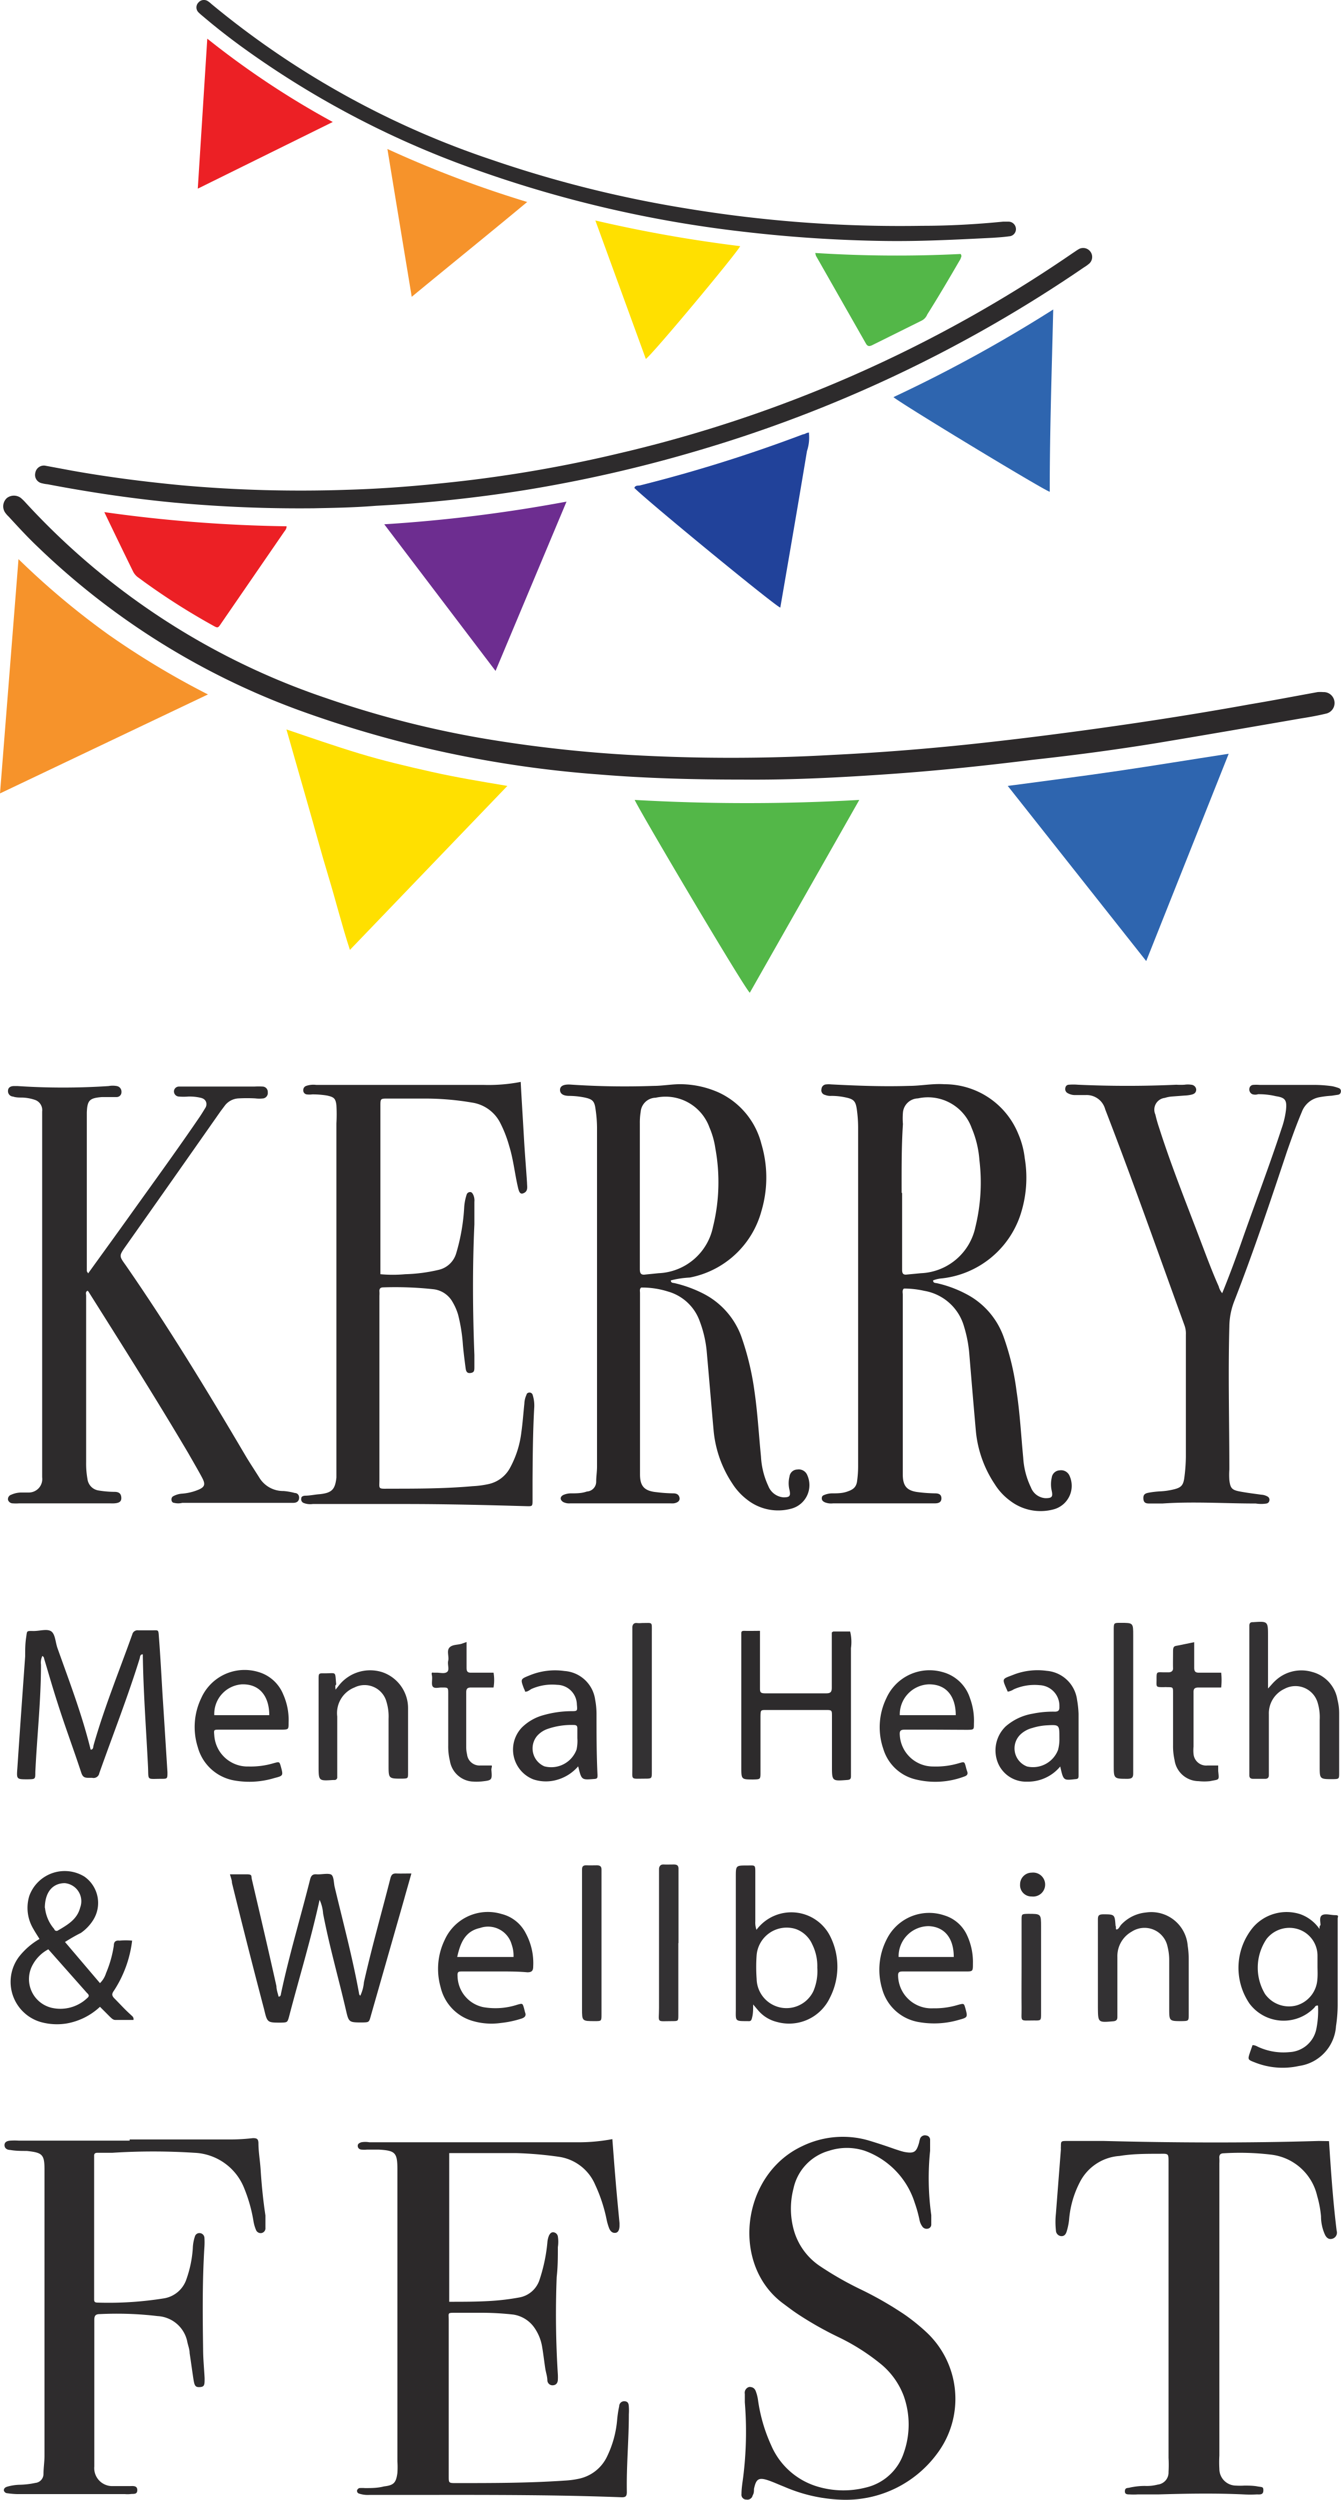 <svg xmlns="http://www.w3.org/2000/svg" viewBox="0 0 80.48 150"><defs><style>.cls-1{fill:#2d2b2c;}.cls-2{fill:#292627;}.cls-3{fill:#2c292a;}.cls-4{fill:#2e2c2d;}.cls-5{fill:#f6932b;}.cls-6{fill:#ffe000;}.cls-7{fill:#53b748;}.cls-8{fill:#2e65af;}.cls-9{fill:#21429a;}.cls-10{fill:#6d2d90;}.cls-11{fill:#ec2025;}.cls-12{fill:#302d2f;}.cls-13{fill:#333133;}.cls-14{fill:#312f30;}</style></defs><g id="Layer_2" data-name="Layer 2"><g id="Layer_1-2" data-name="Layer 1"><path class="cls-1" d="M5.29,76.41c.9-1.25,1.81-2.5,2.7-3.75,1.34-1.87,2.69-3.73,4-5.65.12-.18.23-.36.34-.54s.09-.5-.26-.59a2.91,2.91,0,0,0-.78-.08,3.31,3.31,0,0,1-.55,0,.31.31,0,0,1-.3-.33.3.3,0,0,1,.31-.27l.3,0c1.41,0,2.82,0,4.22,0a4.19,4.19,0,0,1,.5,0,.32.32,0,0,1,.3.34.33.33,0,0,1-.26.37,2,2,0,0,1-.49,0,9.21,9.21,0,0,0-1,0,1.11,1.11,0,0,0-.81.41l-.27.36q-2.85,4.07-5.71,8.12c-.38.55-.39.56,0,1.1,2.55,3.68,4.87,7.49,7.14,11.34.29.5.63,1,.92,1.47a1.67,1.67,0,0,0,1.43.76,3.87,3.87,0,0,1,.68.12c.15,0,.27.13.25.32s-.16.27-.35.27H10.94a1,1,0,0,1-.49,0c-.09,0-.17-.09-.16-.22a.21.21,0,0,1,.13-.19,1.28,1.28,0,0,1,.47-.14,3.16,3.16,0,0,0,1-.23c.39-.16.45-.32.26-.69s-.56-1-.85-1.51c-1.92-3.25-3.94-6.44-5.95-9.63a.47.47,0,0,0-.09-.12c-.15.07-.09.2-.09.3v10a5.11,5.11,0,0,0,.08,1,.79.79,0,0,0,.68.69,6.07,6.07,0,0,0,.94.08c.24,0,.39.08.41.33s-.12.34-.42.36a2.09,2.09,0,0,1-.25,0H1.15a2.54,2.54,0,0,1-.39,0A.3.3,0,0,1,.48,90a.28.28,0,0,1,.2-.31,1.48,1.48,0,0,1,.58-.13c.15,0,.3,0,.45,0a.81.81,0,0,0,.82-.92c0-.65,0-1.29,0-1.94v-20A.65.65,0,0,0,2.1,66a2.62,2.62,0,0,0-.78-.14c-.18,0-.36,0-.54-.06a.32.32,0,0,1-.3-.34c0-.2.15-.28.33-.29h.25a41.45,41.45,0,0,0,5.46,0,1.34,1.34,0,0,1,.49,0,.34.34,0,0,1,.28.36.29.29,0,0,1-.28.3l-.39,0c-.16,0-.33,0-.5,0-.75.06-.88.19-.91.93q0,.52,0,1v8.52Z"/><path class="cls-2" d="M40.26,76.83c0,.15.12.15.2.16a7.52,7.52,0,0,1,1.72.62,4.7,4.7,0,0,1,2.3,2.56,16.56,16.56,0,0,1,.8,3.32c.19,1.3.26,2.61.39,3.91a4.76,4.76,0,0,0,.44,1.77,1.07,1.07,0,0,0,.91.68c.37,0,.44-.07.36-.45a1.62,1.62,0,0,1,0-.79.48.48,0,0,1,.47-.43.55.55,0,0,1,.6.34,1.46,1.46,0,0,1-.93,2,3,3,0,0,1-2.64-.5,3.76,3.76,0,0,1-.93-1,6.87,6.87,0,0,1-1.12-3.15c-.14-1.56-.27-3.13-.41-4.7A6.88,6.88,0,0,0,42,79.3a2.84,2.84,0,0,0-1.91-1.8,5.15,5.15,0,0,0-1.61-.24c-.11.09-.07.22-.07.33V88.47c0,.7.25,1,1,1.07a8.93,8.93,0,0,0,1,.07c.18,0,.33.06.37.26s-.13.31-.35.34a1.34,1.34,0,0,1-.2,0h-6a.79.79,0,0,1-.43-.08c-.2-.13-.2-.31,0-.42a1.16,1.16,0,0,1,.49-.1c.31,0,.62,0,.93-.11a.59.59,0,0,0,.56-.6c0-.29.05-.59.05-.89q0-10.19,0-20.37a7.88,7.88,0,0,0-.09-1.09c-.06-.47-.18-.59-.64-.69a4.9,4.9,0,0,0-.93-.1c-.39,0-.56-.14-.56-.36s.19-.34.61-.32a48.29,48.29,0,0,0,5,.08c.58,0,1.16-.12,1.74-.1a5.72,5.72,0,0,1,2.16.49,4.66,4.66,0,0,1,2.58,3.11,7.05,7.05,0,0,1,0,4,5.54,5.54,0,0,1-4.3,4A5.85,5.85,0,0,0,40.26,76.83ZM38.4,71.58c0,1.52,0,3,0,4.57,0,.25.06.37.33.33l.79-.08a3.48,3.48,0,0,0,3.27-2.78,11.21,11.21,0,0,0,.14-4.72,4.87,4.87,0,0,0-.35-1.24,2.8,2.8,0,0,0-3.23-1.79.92.92,0,0,0-.9.85,3.94,3.94,0,0,0-.05.69Z"/><path class="cls-2" d="M56,76.83c0,.17.14.15.23.17a7,7,0,0,1,1.72.63,4.67,4.67,0,0,1,2.26,2.53,15.39,15.39,0,0,1,.8,3.33c.2,1.31.27,2.63.4,4a4.69,4.69,0,0,0,.46,1.76,1,1,0,0,0,.87.65c.38,0,.46-.07.38-.44a1.76,1.76,0,0,1,0-.79.5.5,0,0,1,.47-.44.55.55,0,0,1,.6.33,1.46,1.46,0,0,1-.92,2,3,3,0,0,1-2.64-.5,3.58,3.58,0,0,1-.93-1,6.89,6.89,0,0,1-1.13-3.15c-.14-1.57-.27-3.13-.4-4.7a7.81,7.81,0,0,0-.31-1.6,3,3,0,0,0-2.38-2.15,5.59,5.59,0,0,0-1.23-.14c-.12.1-.07.25-.07.37V88.46c0,.71.24,1,.94,1.08a9.24,9.24,0,0,0,1,.07c.21,0,.38.06.38.3s-.18.3-.39.3H50a1,1,0,0,1-.49-.06c-.11-.05-.2-.12-.19-.26s.09-.16.19-.2a1.26,1.26,0,0,1,.43-.08c.3,0,.6,0,.89-.1s.56-.21.61-.65a6.54,6.54,0,0,0,.06-.89V67.65a7.88,7.88,0,0,0-.08-1.09c-.07-.49-.19-.61-.68-.71a4,4,0,0,0-.84-.09.89.89,0,0,1-.39-.06.28.28,0,0,1-.21-.34.3.3,0,0,1,.29-.29,1.41,1.41,0,0,1,.29,0c1.56.08,3.11.14,4.67.09.71,0,1.42-.15,2.13-.1a4.78,4.78,0,0,1,4.44,3,5.11,5.11,0,0,1,.38,1.44,7.12,7.12,0,0,1-.27,3.43,5.62,5.62,0,0,1-4.69,3.78A1.89,1.89,0,0,0,56,76.83Zm-1.86-5.25v2.84c0,.59,0,1.19,0,1.78,0,.22.07.31.29.28l.84-.08a3.49,3.49,0,0,0,3.27-2.78,11.21,11.21,0,0,0,.24-4,6.06,6.06,0,0,0-.46-1.92,2.79,2.79,0,0,0-3.23-1.79.93.93,0,0,0-.9.85,4,4,0,0,0,0,.69C54.1,68.8,54.11,70.19,54.11,71.58Z"/><path class="cls-3" d="M31.25,64.92c.06,1.14.13,2.21.19,3.28s.13,1.85.19,2.78c0,.22.08.48-.19.61s-.31-.14-.4-.54c-.16-.76-.25-1.54-.48-2.28A7.32,7.32,0,0,0,30,67.34a2.27,2.27,0,0,0-1.68-1.18,16.84,16.84,0,0,0-2.92-.24c-.71,0-1.42,0-2.13,0-.43,0-.44,0-.44.43V76.46a8.27,8.27,0,0,0,1.49,0,9.89,9.89,0,0,0,2-.26,1.43,1.43,0,0,0,1.06-1,11.91,11.91,0,0,0,.48-2.78A3.09,3.09,0,0,1,28,71.7a.22.22,0,0,1,.22-.17c.09,0,.14.08.18.16a.82.82,0,0,1,.07.43c0,.45,0,.9,0,1.35-.12,2.61-.1,5.23,0,7.84,0,.23,0,.47,0,.7s0,.35-.24.38-.27-.16-.29-.32c-.06-.46-.12-.92-.16-1.38a10,10,0,0,0-.29-1.81,3.34,3.34,0,0,0-.34-.77A1.51,1.51,0,0,0,26,77.36a21.21,21.21,0,0,0-3-.11c-.17,0-.24.08-.23.24s0,.2,0,.3c0,3.68,0,7.35,0,11,0,.55-.1.55.52.54,1.69,0,3.38,0,5.07-.15a5.77,5.77,0,0,0,.93-.12,1.93,1.93,0,0,0,1.33-1,5.91,5.91,0,0,0,.67-2.12c.08-.57.12-1.15.18-1.72a1.33,1.33,0,0,1,.13-.53c0-.07.1-.14.2-.13a.2.2,0,0,1,.17.15,2.12,2.12,0,0,1,.09.79c-.08,1.44-.09,2.88-.1,4.32V90c0,.39,0,.39-.37.38-2.44-.07-4.87-.13-7.31-.13-1.83,0-3.67,0-5.51,0a1.1,1.1,0,0,1-.54-.06.24.24,0,0,1-.15-.28c0-.11.11-.15.22-.16.3,0,.59-.07.89-.09.72-.08.92-.27,1-1,0-.42,0-.83,0-1.25q0-10,0-20a9.84,9.84,0,0,0,0-1.09c-.05-.41-.15-.49-.56-.58a5.26,5.26,0,0,0-.89-.07,1.31,1.31,0,0,1-.34,0,.24.24,0,0,1-.2-.25.26.26,0,0,1,.18-.26,1.31,1.31,0,0,1,.59-.06H29A10,10,0,0,0,31.25,64.92Z"/><path class="cls-3" d="M44.6,46.78c-2.9,0-5.79-.07-8.68-.31a67.12,67.12,0,0,1-18-3.86A44.7,44.7,0,0,1,2.25,32.8C1.65,32.23,1.09,31.62.52,31a1.49,1.49,0,0,1-.23-.27.67.67,0,0,1,.13-.85.69.69,0,0,1,.83,0,2.83,2.83,0,0,1,.25.24A43.23,43.23,0,0,0,19.6,41.9a59.35,59.35,0,0,0,10,2.51,80.08,80.08,0,0,0,8.19.89,107.24,107.24,0,0,0,12.16,0q3.65-.18,7.28-.54c2.41-.24,4.8-.53,7.2-.85,3.52-.47,7-1,10.54-1.64,1.37-.23,2.73-.49,4.1-.74a2,2,0,0,1,.34,0,.65.65,0,0,1,.68.59.65.65,0,0,1-.5.7c-.5.12-1,.21-1.51.29-2.89.5-5.77,1-8.66,1.48-2.46.4-4.94.73-7.42,1-2.82.35-5.65.65-8.49.85S47.59,46.81,44.6,46.78Z"/><path class="cls-3" d="M36.75,128.36c.06.76.11,1.47.17,2.17.08,1,.17,1.92.26,2.87,0,0,0,.1,0,.15s0,.39-.22.43-.34-.11-.41-.29a3.36,3.36,0,0,1-.14-.48,9.31,9.31,0,0,0-.69-2.11,2.8,2.8,0,0,0-2.18-1.68A22.28,22.28,0,0,0,31,129.2c-1.28,0-2.55,0-3.83,0l-.21,0v8.92c.84,0,1.67,0,2.49-.05a14.17,14.17,0,0,0,1.72-.21,1.56,1.56,0,0,0,1.21-1.06,10,10,0,0,0,.47-2.23,1.34,1.34,0,0,1,.1-.43c.06-.11.13-.2.26-.19a.3.3,0,0,1,.27.25,2,2,0,0,1,0,.64c0,.6,0,1.19-.07,1.79a57.32,57.32,0,0,0,.07,5.86,2.8,2.8,0,0,1,0,.29c0,.18-.08.33-.28.35a.31.31,0,0,1-.35-.28c0-.23-.08-.46-.12-.69-.07-.45-.12-.91-.2-1.37a2.79,2.79,0,0,0-.45-1.1,1.89,1.89,0,0,0-1.26-.8,17.15,17.15,0,0,0-2-.11c-.49,0-1,0-1.49,0s-.4,0-.4.42v9.39c0,.4,0,.41.41.41,2.19,0,4.37,0,6.55-.15a5.29,5.29,0,0,0,.89-.12,2.42,2.42,0,0,0,1.65-1.32,6.23,6.23,0,0,0,.61-2.23,6.84,6.84,0,0,1,.12-.79c0-.16.13-.32.34-.3s.23.17.24.33a3.4,3.4,0,0,1,0,.45c0,1.55-.15,3.11-.12,4.66,0,.28-.09.33-.34.32-5-.19-10.06-.13-15.1-.14a1.68,1.68,0,0,1-.63-.08.17.17,0,0,1-.12-.2.24.24,0,0,1,.13-.13,2,2,0,0,1,.34,0c.38,0,.76,0,1.14-.1.59-.07.73-.21.81-.81a5.31,5.31,0,0,0,0-.69V130.17c0-1-.13-1.12-1.1-1.18h-.74a1.51,1.51,0,0,1-.3,0c-.11,0-.23-.07-.24-.21s.1-.19.21-.23a1.36,1.36,0,0,1,.49,0H34.69A11.06,11.06,0,0,0,36.75,128.36Z"/><path class="cls-4" d="M7.78,128.38h6.06a11.9,11.9,0,0,0,1.34-.08c.25,0,.32.06.33.29,0,.53.09,1,.13,1.58.06.93.15,1.85.29,2.77,0,.24,0,.49,0,.74a.29.29,0,0,1-.26.32.3.3,0,0,1-.31-.2,2.31,2.31,0,0,1-.15-.53,9,9,0,0,0-.55-1.95,3.36,3.36,0,0,0-3-2.14,38.47,38.47,0,0,0-4.92,0l-.89,0c-.14,0-.21.05-.2.2v8.55c0,.16,0,.24.22.24a20.93,20.93,0,0,0,4-.26,1.71,1.71,0,0,0,1.32-1.15,6.85,6.85,0,0,0,.38-1.84,2.54,2.54,0,0,1,.13-.73A.28.28,0,0,1,12,134a.3.3,0,0,1,.27.3,4.17,4.17,0,0,1,0,.5c-.13,2.05-.11,4.11-.08,6.16,0,.58.06,1.16.09,1.74,0,.4,0,.52-.28.54s-.33-.09-.39-.47-.15-1.05-.23-1.57c0-.21-.08-.42-.13-.63a1.92,1.92,0,0,0-1.79-1.59A20.57,20.57,0,0,0,6,138.86c-.24,0-.34.07-.34.34q0,4.41,0,8.8a1.08,1.08,0,0,0,1.12,1.18c.35,0,.7,0,1,0,.18,0,.46-.05.46.24s-.25.21-.42.24a1.94,1.94,0,0,1-.34,0H1a4.89,4.89,0,0,1-.55-.05.23.23,0,0,1-.22-.17c0-.14.11-.2.22-.23a3,3,0,0,1,.73-.11,4.93,4.93,0,0,0,.94-.11.54.54,0,0,0,.49-.54c0-.36.06-.72.06-1.09V130.17c0-.9-.14-1-1.06-1.1-.33,0-.67,0-1-.06-.17,0-.34-.09-.34-.29s.18-.26.36-.27a4,4,0,0,1,.49,0H7.78Z"/><path class="cls-2" d="M50.58,150a9.44,9.44,0,0,1-3.51-.78c-.31-.12-.61-.26-.92-.37-.61-.21-.77-.12-.9.5,0,.13,0,.26-.08.39a.32.32,0,0,1-.37.25.29.29,0,0,1-.3-.33c0-.34.06-.69.1-1a22,22,0,0,0,.1-4.51c0-.17,0-.34,0-.5a.36.36,0,0,1,.27-.42c.23,0,.34.11.4.29a2.41,2.41,0,0,1,.12.48,9.76,9.76,0,0,0,.8,2.75,4.38,4.38,0,0,0,2.81,2.47,5.41,5.41,0,0,0,2.85.05,3.15,3.15,0,0,0,2.29-2.08,5.12,5.12,0,0,0,0-3.41,4.55,4.55,0,0,0-1.47-2,12.75,12.75,0,0,0-2.43-1.53,20.56,20.56,0,0,1-2.29-1.28c-.35-.22-.68-.47-1-.71-3.21-2.31-2.59-7.76,1.1-9.48a5.57,5.57,0,0,1,4.11-.3c.49.15,1,.32,1.45.48.19.06.38.13.57.17.59.11.72,0,.88-.56a2.1,2.1,0,0,1,.06-.24.31.31,0,0,1,.36-.19.26.26,0,0,1,.24.28c0,.21,0,.43,0,.64a16.08,16.08,0,0,0,.07,3.86c0,.18,0,.37,0,.55a.25.25,0,0,1-.19.26.32.32,0,0,1-.32-.09,1,1,0,0,1-.2-.45,7.74,7.74,0,0,0-.28-1,4.87,4.87,0,0,0-3-3.13,3.44,3.44,0,0,0-2.15,0,3,3,0,0,0-2.13,2.27,4.78,4.78,0,0,0,.07,2.65,3.86,3.86,0,0,0,1.52,2,19.76,19.76,0,0,0,2.41,1.38,21.2,21.2,0,0,1,2.7,1.55,12,12,0,0,1,1.24,1,5.47,5.47,0,0,1,.69,7.31A6.81,6.81,0,0,1,50.58,150Z"/><path class="cls-3" d="M73.35,77.6c.47-1.15.89-2.3,1.29-3.45.76-2.15,1.57-4.28,2.28-6.45a5.27,5.27,0,0,0,.26-1.11c.06-.57-.05-.73-.6-.81a4.42,4.42,0,0,0-1.08-.12.56.56,0,0,1-.34,0,.31.31,0,0,1-.18-.32.25.25,0,0,1,.22-.24,2.58,2.58,0,0,1,.39,0l3.28,0a8,8,0,0,1,1.09.08,2.72,2.72,0,0,1,.38.11.19.19,0,0,1,.13.23.19.19,0,0,1-.16.17l-.39.06a6,6,0,0,0-.74.09,1.39,1.39,0,0,0-1.05.88c-.33.78-.61,1.57-.89,2.37-1,3-2,6-3.17,9a4.26,4.26,0,0,0-.29,1.5c-.08,2.86,0,5.73,0,8.59a4.48,4.48,0,0,0,0,.64c.06.48.15.59.64.68s.85.13,1.27.19a.84.84,0,0,1,.38.11.22.22,0,0,1,.11.25.21.21,0,0,1-.17.17,2,2,0,0,1-.64,0c-1.87,0-3.74-.13-5.61,0l-.74,0c-.19,0-.38,0-.4-.28s.12-.33.32-.37a5.4,5.4,0,0,1,.69-.08,4.19,4.19,0,0,0,.78-.11c.48-.11.61-.25.67-.73a10.34,10.34,0,0,0,.09-1.24V80.09a1.44,1.44,0,0,0-.09-.58c-1.57-4.32-3.09-8.65-4.75-12.94a1.15,1.15,0,0,0-1.16-.86l-.7,0a.9.9,0,0,1-.42-.13.28.28,0,0,1-.11-.31.21.21,0,0,1,.2-.18,3.38,3.38,0,0,1,.55,0c2,.09,3.94.09,5.91,0a4,4,0,0,0,.49,0,1.33,1.33,0,0,1,.4,0,.32.32,0,0,1,.3.28c0,.19-.11.27-.26.31a2.12,2.12,0,0,1-.44.06l-.79.06a1.8,1.8,0,0,0-.39.08.71.71,0,0,0-.57,1,8.19,8.19,0,0,0,.23.81c.76,2.38,1.7,4.69,2.57,7,.32.84.63,1.67,1,2.5A1.08,1.08,0,0,0,73.35,77.6Z"/><path class="cls-1" d="M79.76,128.48c.12,1.83.24,3.61.46,5.38a.38.38,0,0,1-.21.46c-.22.09-.38,0-.49-.22a2.67,2.67,0,0,1-.24-1.11,6.4,6.4,0,0,0-.23-1.22,3.22,3.22,0,0,0-2.78-2.48,15.64,15.64,0,0,0-2.82-.08c-.22,0-.29.1-.27.31a2.8,2.8,0,0,1,0,.29v17.54a7,7,0,0,0,0,.8,1,1,0,0,0,1,1,4,4,0,0,0,.49,0c.27,0,.53,0,.8.05s.36,0,.35.26-.23.22-.39.22a7.09,7.09,0,0,1-.79,0c-1.7-.08-3.41-.05-5.11,0-.42,0-.83,0-1.25,0a4,4,0,0,1-.49,0c-.13,0-.29,0-.28-.2s.14-.18.25-.2a4.24,4.24,0,0,1,.94-.11,2.59,2.59,0,0,0,.78-.08.73.73,0,0,0,.65-.76,8,8,0,0,0,0-.85V129.73c0-.5,0-.5-.51-.49-.82,0-1.63,0-2.43.13a2.89,2.89,0,0,0-2.36,1.53,5.91,5.91,0,0,0-.67,2.31,3.73,3.73,0,0,1-.14.68c-.05.17-.14.31-.35.29a.35.35,0,0,1-.3-.35,4.68,4.68,0,0,1,0-1l.3-3.86a.76.76,0,0,1,0-.15c0-.34,0-.35.38-.35.73,0,1.46,0,2.19,0,4.3.11,8.61.13,12.91,0Z"/><path class="cls-5" d="M1.11,33.55a46.68,46.68,0,0,0,5.37,4.51,49.28,49.28,0,0,0,6,3.61L0,47.61Z"/><path class="cls-6" d="M30.45,47.16,21,57c-.49-1.5-.86-3-1.29-4.41s-.82-2.89-1.24-4.34-.83-2.92-1.28-4.48c1.5.51,2.91,1,4.36,1.44s2.9.78,4.37,1.11S28.85,46.89,30.45,47.16Z"/><path class="cls-7" d="M38.09,48a118.89,118.89,0,0,0,13.48,0L45,59.57C44.69,59.33,38.41,48.71,38.09,48Z"/><path class="cls-8" d="M73.74,45.23,68.79,57.67,60.48,47.16c2.25-.3,4.44-.58,6.62-.9S71.46,45.58,73.74,45.23Z"/><path class="cls-1" d="M18.85,30.5a81.85,81.85,0,0,1-8.38-.34c-2.55-.24-5.09-.62-7.61-1.1A2.09,2.09,0,0,1,2.52,29a.51.51,0,0,1-.4-.63.52.52,0,0,1,.63-.42l1.56.29c2.18.39,4.38.67,6.59.88a80.33,80.33,0,0,0,9.93.27c2.12-.06,4.23-.23,6.34-.46a80.24,80.24,0,0,0,10-1.73,80.14,80.14,0,0,0,27.19-12c.14-.09.27-.19.42-.27a.54.54,0,0,1,.6.88,2.35,2.35,0,0,1-.32.23,81.84,81.84,0,0,1-23.18,11,83.83,83.83,0,0,1-10.38,2.37,83.69,83.69,0,0,1-8.93.94C21.09,30.47,19.65,30.48,18.85,30.5Z"/><path class="cls-9" d="M48.55,26a2.58,2.58,0,0,1-.12,1.07c-.52,3.13-1.06,6.26-1.6,9.39a.05.05,0,0,1,0,0c-.33-.11-7.82-6.26-8.76-7.18.06-.17.22-.13.33-.15a88.29,88.29,0,0,0,9.8-3.07c.12,0,.23-.13.37-.09Z"/><path class="cls-10" d="M29.74,40.26l-6.68-8.8A90.13,90.13,0,0,0,34,30.1Z"/><path class="cls-8" d="M63.21,18.57C63.12,22.3,63,25.9,63,29.51c-.35-.09-8.87-5.25-9.38-5.68A85.6,85.6,0,0,0,63.21,18.57Z"/><path class="cls-4" d="M53.11,14.46a83,83,0,0,1-8.62-.57,72.08,72.08,0,0,1-16.13-3.78,55.29,55.29,0,0,1-13.85-7.3c-.81-.59-1.59-1.2-2.34-1.84a3,3,0,0,1-.26-.23.42.42,0,0,1,0-.59.43.43,0,0,1,.58-.07,1.4,1.4,0,0,1,.2.16A52.42,52.42,0,0,0,29.52,9.59,70.56,70.56,0,0,0,41.14,12.5a78.55,78.55,0,0,0,14.2,1.05c1.62,0,3.24-.09,4.86-.25l.3,0a.45.45,0,0,1,.47.41.43.43,0,0,1-.41.47c-.35.05-.7.07-1,.09C57.38,14.38,55.25,14.49,53.11,14.46Z"/><path class="cls-11" d="M6.26,30.73a86.45,86.45,0,0,0,10.94.85c0,.18-.11.27-.18.38l-3.68,5.35c-.28.41-.23.41-.64.18a40.3,40.3,0,0,1-4.38-2.82A1,1,0,0,1,8,34.32C7.43,33.16,6.87,32,6.26,30.73Z"/><path class="cls-4" d="M2.54,99.37a.94.94,0,0,0-.08.52c0,2.15-.24,4.3-.34,6.45,0,.43,0,.42-.46.43-.66,0-.67,0-.62-.65.15-2.24.31-4.49.47-6.73,0-.38,0-.76.06-1.14s0-.39.4-.38.8-.14,1.07,0,.28.64.4,1c.71,2,1.48,4,2,6.12.17,0,.15-.17.18-.28.64-2.25,1.53-4.43,2.32-6.64a.32.32,0,0,1,.36-.24c.26,0,.53,0,.79,0,.45,0,.41-.07.45.44.09,1.17.15,2.34.22,3.51.1,1.52.19,3,.29,4.56,0,.39,0,.4-.35.4-.94,0-.77.13-.82-.78-.11-2.23-.28-4.45-.31-6.69-.18,0-.16.16-.19.26-.72,2.32-1.61,4.58-2.42,6.87a.35.35,0,0,1-.43.28H5.3c-.25,0-.34-.07-.42-.3-.47-1.43-1-2.84-1.45-4.27-.27-.83-.51-1.68-.76-2.51C2.64,99.54,2.66,99.42,2.54,99.37Z"/><path class="cls-4" d="M19.18,114c-.52,2.38-1.22,4.66-1.83,7-.1.36-.1.36-.5.37-.81,0-.81,0-1-.8q-1-3.8-1.93-7.59c0-.16-.07-.32-.12-.51.34,0,.65,0,1,0s.27.09.31.28c.5,2.14,1,4.27,1.48,6.43,0,.21.08.42.13.63.14,0,.13-.13.15-.21.49-2.3,1.17-4.55,1.74-6.82.06-.24.16-.33.4-.31s.62-.07.83,0,.18.51.25.78c.51,2.14,1.08,4.26,1.47,6.43l.06.08a2.33,2.33,0,0,0,.22-.81c.47-2.09,1.06-4.16,1.59-6.24.06-.23.15-.3.37-.29s.56,0,.89,0c-.15.54-.3,1.05-.44,1.56l-2,7c-.1.37-.11.37-.49.38-.82,0-.83,0-1-.75-.45-1.94-1-3.85-1.37-5.79A2.32,2.32,0,0,0,19.18,114Z"/><path class="cls-11" d="M11.87,11.32l.57-9a51.59,51.59,0,0,0,7.53,5Z"/><path class="cls-5" d="M23.25,8.94a66,66,0,0,0,8.39,3.18c-2.31,1.92-4.59,3.76-6.93,5.69C24.22,14.84,23.75,12,23.25,8.94Z"/><path class="cls-6" d="M35.73,13.23a82.61,82.61,0,0,0,8.69,1.54c-.13.34-5.22,6.45-5.66,6.77Z"/><path class="cls-7" d="M48.93,15.18a76.92,76.92,0,0,0,8.72.06c.11.14,0,.22,0,.29-.65,1.12-1.3,2.23-2,3.34a.71.71,0,0,1-.32.36l-3,1.49c-.16.07-.26.07-.36-.1l-3-5.27S48.94,15.25,48.93,15.18Z"/><path class="cls-4" d="M3.9,116.53,6,119a1.41,1.41,0,0,0,.36-.59,6.84,6.84,0,0,0,.47-1.66c0-.22.1-.33.34-.3a4,4,0,0,1,.76,0,7,7,0,0,1-1.09,3c-.13.18-.14.28,0,.44.34.34.66.7,1,1,.07.08.2.13.17.32H6.93c-.15,0-.23-.1-.33-.19L6,120.42a3.91,3.91,0,0,1-2,1,3.62,3.62,0,0,1-1.57-.09,2.51,2.51,0,0,1-1.3-3.9,4.3,4.3,0,0,1,1.24-1.08c-.12-.2-.25-.39-.36-.59a2.45,2.45,0,0,1-.25-2,2.26,2.26,0,0,1,3.31-1.15,1.93,1.93,0,0,1,.5,2.64,2.67,2.67,0,0,1-.72.74C4.54,116.14,4.24,116.32,3.9,116.53Zm-1,.44a2.27,2.27,0,0,0-.91.88,1.77,1.77,0,0,0,1.11,2.63,2.34,2.34,0,0,0,2.12-.57c.12-.1.16-.18,0-.32Zm-.2-2.49a2.31,2.31,0,0,0,.56,1.28c0,.07.12.14.2.09.58-.34,1.17-.67,1.35-1.38A1.09,1.09,0,0,0,3.89,113C3.19,113,2.7,113.5,2.69,114.48Z"/><path class="cls-1" d="M45.61,97.86v1.42c0,.66,0,1.32,0,2,0,.23,0,.33.3.33,1.23,0,2.45,0,3.68,0,.26,0,.33-.09.33-.34,0-1,0-2.06,0-3.08v-.23s.07-.06.1-.06h1a2.62,2.62,0,0,1,.05,1c0,2.44,0,4.89,0,7.34v.35c0,.18-.08.21-.24.22-.9.07-.9.07-.9-.85V103c0-.38,0-.39-.38-.39H46c-.35,0-.35,0-.36.36v3.37c0,.43,0,.43-.43.44-.72,0-.72,0-.72-.74V98.39c0-.12,0-.23,0-.35s0-.18.18-.18C45,97.87,45.26,97.86,45.61,97.86Z"/><path class="cls-4" d="M79.19,115.75c0-.14,0-.18.06-.23,0-.2-.09-.49.1-.6s.52,0,.78,0,.15.1.15.21,0,.49,0,.74c0,1.49,0,3,0,4.47a8.64,8.64,0,0,1-.1,1.24,2.58,2.58,0,0,1-2.22,2.39,4.52,4.52,0,0,1-2.67-.22c-.41-.16-.41-.17-.28-.57l.16-.46c.16,0,.26.07.37.12a3.64,3.64,0,0,0,1.84.3A1.73,1.73,0,0,0,79,121.75a5.54,5.54,0,0,0,.1-1.4.17.17,0,0,0-.2.1,2.56,2.56,0,0,1-3.91-.22,3.81,3.81,0,0,1,.23-4.6,2.67,2.67,0,0,1,2.81-.77A2.38,2.38,0,0,1,79.19,115.75ZM79.07,118h0v-.65a1.67,1.67,0,0,0-1.14-1.58,1.74,1.74,0,0,0-1.91.57,3.07,3.07,0,0,0-.1,3.31,1.76,1.76,0,0,0,1.88.69,1.74,1.74,0,0,0,1.26-1.55C79.09,118.5,79.07,118.23,79.07,118Z"/><path class="cls-12" d="M45.4,115.8a2.61,2.61,0,0,1,4.45.44,4.08,4.08,0,0,1-.05,3.65,2.71,2.71,0,0,1-3.17,1.44,2.15,2.15,0,0,1-1.09-.65l-.34-.4c0,.29,0,.51-.05.73s-.07.29-.27.27h-.05c-.7,0-.68,0-.67-.65,0-2.68,0-5.37,0-8,0-.69,0-.69.67-.69.52,0,.5-.07.5.52v2.83A1.28,1.28,0,0,0,45.4,115.8Zm3.65,2.27a2.91,2.91,0,0,0-.3-1.39,1.71,1.71,0,0,0-1-.93,1.81,1.81,0,0,0-2.34,1.56,9.86,9.86,0,0,0,0,1.44,1.79,1.79,0,0,0,3.41.72A3.07,3.07,0,0,0,49.05,118.07Z"/><path class="cls-13" d="M76.1,101.32c.19-.2.29-.33.41-.44a2.28,2.28,0,0,1,2.25-.55A2.07,2.07,0,0,1,80.27,102a3.31,3.31,0,0,1,.1.83v3.53c0,.39,0,.39-.37.4-.8,0-.8,0-.8-.77v-2.78a3,3,0,0,0-.11-1,1.39,1.39,0,0,0-2-.87,1.62,1.62,0,0,0-.94,1.52c0,1.1,0,2.21,0,3.32,0,.12,0,.23,0,.35s-.06.21-.21.21h-.74c-.14,0-.22-.06-.22-.2v-9c0-.15.08-.21.22-.2h0c.9-.06.9-.06.9.85Z"/><path class="cls-14" d="M15,103.79H13.15c-.32,0-.32,0-.29.34A2,2,0,0,0,14.92,106a4.83,4.83,0,0,0,1.51-.2c.34-.09.34-.1.43.22.14.52.14.54-.38.67a5.17,5.17,0,0,1-2.41.15,2.76,2.76,0,0,1-2.2-2,4,4,0,0,1,.21-2.95,2.85,2.85,0,0,1,3.43-1.56A2.3,2.3,0,0,1,17,101.68a3.75,3.75,0,0,1,.32,1.69c0,.41,0,.41-.41.42Zm1.16-.87c0-1.06-.52-1.88-1.64-1.85a1.78,1.78,0,0,0-1.66,1.85Z"/><path class="cls-14" d="M29.67,118.3c-.65,0-1.29,0-1.94,0-.2,0-.29,0-.27.28A1.94,1.94,0,0,0,29,120.44a4.24,4.24,0,0,0,2.06-.15c.3-.08.3-.09.39.22l.06.24c.08.19,0,.3-.19.37a6,6,0,0,1-1.26.27,4,4,0,0,1-1.62-.1,2.76,2.76,0,0,1-2-2.06,4,4,0,0,1,.26-2.85,2.84,2.84,0,0,1,3.4-1.53A2.23,2.23,0,0,1,31.55,116,3.76,3.76,0,0,1,32,118c0,.26-.09.35-.35.35C31,118.29,30.31,118.3,29.67,118.3Zm-2.23-.87h3.38a2,2,0,0,0-.11-.74,1.47,1.47,0,0,0-1.9-1C27.93,115.88,27.63,116.56,27.44,117.43Z"/><path class="cls-14" d="M56.17,103.79c-.62,0-1.25,0-1.88,0-.24,0-.31.07-.29.32A2,2,0,0,0,56,106a4.85,4.85,0,0,0,1.56-.2c.32-.09.32-.1.41.24a2.17,2.17,0,0,0,.07.24c.07.18,0,.27-.19.33a4.94,4.94,0,0,1-2.92.16,2.67,2.67,0,0,1-1.92-1.83,4,4,0,0,1,.19-3.05,2.84,2.84,0,0,1,3.39-1.55,2.36,2.36,0,0,1,1.62,1.55,3.91,3.91,0,0,1,.24,1.55c0,.35,0,.35-.38.36Zm1.19-.87c0-1-.46-1.86-1.62-1.85A1.81,1.81,0,0,0,54,102.92Z"/><path class="cls-14" d="M56.09,118.3c-.64,0-1.29,0-1.93,0-.23,0-.27.08-.26.29A2,2,0,0,0,56,120.51a4.84,4.84,0,0,0,1.51-.21c.35-.09.34-.09.43.22.14.52.14.54-.38.68a5.27,5.27,0,0,1-2.4.14,2.75,2.75,0,0,1-2.22-2,4,4,0,0,1,.29-3,2.84,2.84,0,0,1,3.46-1.4A2.19,2.19,0,0,1,58,116.05a3.79,3.79,0,0,1,.39,1.78c0,.47,0,.47-.46.47Zm-2.16-.87h3.31c0-1.14-.56-1.81-1.5-1.85A1.81,1.81,0,0,0,53.93,117.43Z"/><path class="cls-12" d="M63.63,106a2.52,2.52,0,0,1-2,.91,1.82,1.82,0,0,1-1.75-1.15,2,2,0,0,1,.47-2.16,3.29,3.29,0,0,1,1.63-.77,6,6,0,0,1,1.33-.12c.23,0,.28-.11.27-.31a1.24,1.24,0,0,0-1.19-1.28,3.06,3.06,0,0,0-1.55.25.93.93,0,0,1-.36.14c-.38-.86-.37-.73.43-1.05a4,4,0,0,1,1.91-.2A2,2,0,0,1,64.64,102a6,6,0,0,1,.09.84c0,1.23,0,2.45,0,3.68,0,.16,0,.23-.2.24C63.82,106.84,63.82,106.85,63.63,106Zm-.05-1.71c0-.8,0-.8-.76-.76a3.61,3.61,0,0,0-.87.16,1.61,1.61,0,0,0-.73.41,1.16,1.16,0,0,0,.42,1.9,1.61,1.61,0,0,0,1.86-1A2.49,2.49,0,0,0,63.58,104.29Z"/><path class="cls-12" d="M31.51,101.51c0-.07-.05-.14-.08-.22-.2-.54-.19-.54.36-.76a4,4,0,0,1,2.09-.26A2,2,0,0,1,35.72,102a4.6,4.6,0,0,1,.08.84c0,1.22,0,2.45.06,3.67,0,.17,0,.23-.21.24-.75.06-.75.07-.95-.76a2.62,2.62,0,0,1-1.43.85,2.38,2.38,0,0,1-1.27-.07,1.92,1.92,0,0,1-.67-3.12,2.94,2.94,0,0,1,1.28-.73,6.24,6.24,0,0,1,1.67-.24c.37,0,.38,0,.34-.4a1.2,1.2,0,0,0-1.18-1.18,3.06,3.06,0,0,0-1.55.25C31.77,101.42,31.67,101.52,31.51,101.51Zm3.14,2.79v-.59c0-.15-.06-.2-.21-.2a4.38,4.38,0,0,0-1.56.23,1.49,1.49,0,0,0-.65.43,1.17,1.17,0,0,0,.44,1.82,1.62,1.62,0,0,0,1.93-1A2.39,2.39,0,0,0,34.65,104.3Z"/><path class="cls-13" d="M20.14,101.39l.15-.19a2.39,2.39,0,0,1,2.65-.86,2.28,2.28,0,0,1,1.55,2.15c0,.34,0,.69,0,1v2.88c0,.35,0,.35-.36.36-.81,0-.81,0-.81-.81v-2.78a3,3,0,0,0-.12-1,1.36,1.36,0,0,0-1.93-.88A1.65,1.65,0,0,0,20.24,103c0,1.1,0,2.19,0,3.28v.35a.16.16,0,0,1-.18.18H20c-.88.06-.88.06-.88-.83,0-1.73,0-3.47,0-5.21,0-.35,0-.37.33-.36.79,0,.64-.15.73.67C20.11,101.12,20.12,101.2,20.14,101.39Z"/><path class="cls-13" d="M67,115.78c.14,0,.2-.2.3-.3a2.34,2.34,0,0,1,1.48-.72,2.19,2.19,0,0,1,2.5,2,5.16,5.16,0,0,1,.06.79c0,1.11,0,2.22,0,3.32,0,.4,0,.4-.41.41-.76,0-.76,0-.76-.76,0-1,0-1.92,0-2.88a3.31,3.31,0,0,0-.1-.83,1.41,1.41,0,0,0-2.15-.9,1.68,1.68,0,0,0-.86,1.52v3.23c0,.12,0,.24,0,.35s0,.26-.25.28c-.92.08-.91.08-.92-.84,0-1.76,0-3.51,0-5.27,0-.25.07-.3.3-.31.71,0,.71,0,.76.69C67,115.64,66.94,115.73,67,115.78Z"/><path class="cls-13" d="M28,98.53c0,.56,0,1.06,0,1.55,0,.21.06.3.28.29.44,0,.89,0,1.34,0a2.66,2.66,0,0,1,0,.89c-.46,0-.91,0-1.35,0-.21,0-.29.07-.29.28,0,1.11,0,2.22,0,3.33a1.83,1.83,0,0,0,.05.4.75.75,0,0,0,.79.67h.67c.07,0,0,.15,0,.25.05.63.05.64-.6.71a3.9,3.9,0,0,1-.59,0A1.48,1.48,0,0,1,27,105.66a3.63,3.63,0,0,1-.1-.93c0-1,0-2.06,0-3.08,0-.39,0-.39-.36-.39h-.05c-.18,0-.42.08-.52-.06s0-.44-.05-.67.05-.15.15-.16h.14c.22,0,.48.08.63-.05s0-.44.06-.67-.1-.57.06-.77.48-.17.73-.24Z"/><path class="cls-13" d="M71.67,98.54c0,.54,0,1,0,1.53,0,.24.08.31.32.3.43,0,.86,0,1.3,0a4.27,4.27,0,0,1,0,.89c-.47,0-.92,0-1.36,0-.25,0-.31.09-.3.32v3.23a2.28,2.28,0,0,0,0,.44.76.76,0,0,0,.83.69h.65l0,.33c.06.59.08.49-.49.61a3.16,3.16,0,0,1-.69,0,1.47,1.47,0,0,1-1.44-1.27,3.79,3.79,0,0,1-.09-.89v-3.13c0-.35,0-.35-.35-.35a1.34,1.34,0,0,0-.2,0c-.51,0-.44,0-.44-.47s0-.43.43-.42c.1,0,.2,0,.3,0s.27-.05.26-.25,0-.67,0-1,.08-.32.3-.36Z"/><path class="cls-13" d="M36.1,116.6v4.27c0,.41,0,.41-.4.41-.77,0-.77,0-.77-.74v-8c0-.11,0-.23,0-.34s0-.28.25-.27.43,0,.64,0,.29.08.28.29c0,.65,0,1.29,0,1.94Z"/><path class="cls-13" d="M40.71,116.6v4.31c0,.36,0,.37-.35.37-1,0-.81.14-.81-.79q0-4,0-8c0-.11,0-.23,0-.34s.06-.28.26-.27.43,0,.64,0,.28.09.27.29v4.42Z"/><path class="cls-13" d="M66.84,102.09c0-1.42,0-2.84,0-4.27,0-.44,0-.44.41-.44.76,0,.76,0,.76.75v8c0,.1,0,.2,0,.3,0,.25-.1.3-.32.31-.85,0-.85,0-.85-.82Z"/><path class="cls-13" d="M39.12,102v4.32c0,.4,0,.41-.4.41-.92,0-.76.12-.77-.74V98c0-.12,0-.23,0-.35s.06-.28.26-.26.23,0,.34,0c.63,0,.57-.09.57.54Z"/><path class="cls-13" d="M61.31,118v-2.78c0-.37,0-.37.39-.38.78,0,.78,0,.78.78v5.21c0,.41,0,.42-.41.41-.91,0-.75.12-.76-.75S61.31,118.87,61.31,118Z"/><path class="cls-4" d="M61.92,112.37a.72.72,0,1,1,0,1.43.68.68,0,0,1-.7-.73A.7.7,0,0,1,61.92,112.37Z"/><path class="cls-9" d="M48.55,26c.05-.05,0,0,0,0s0,0,0,0Z"/></g></g></svg>